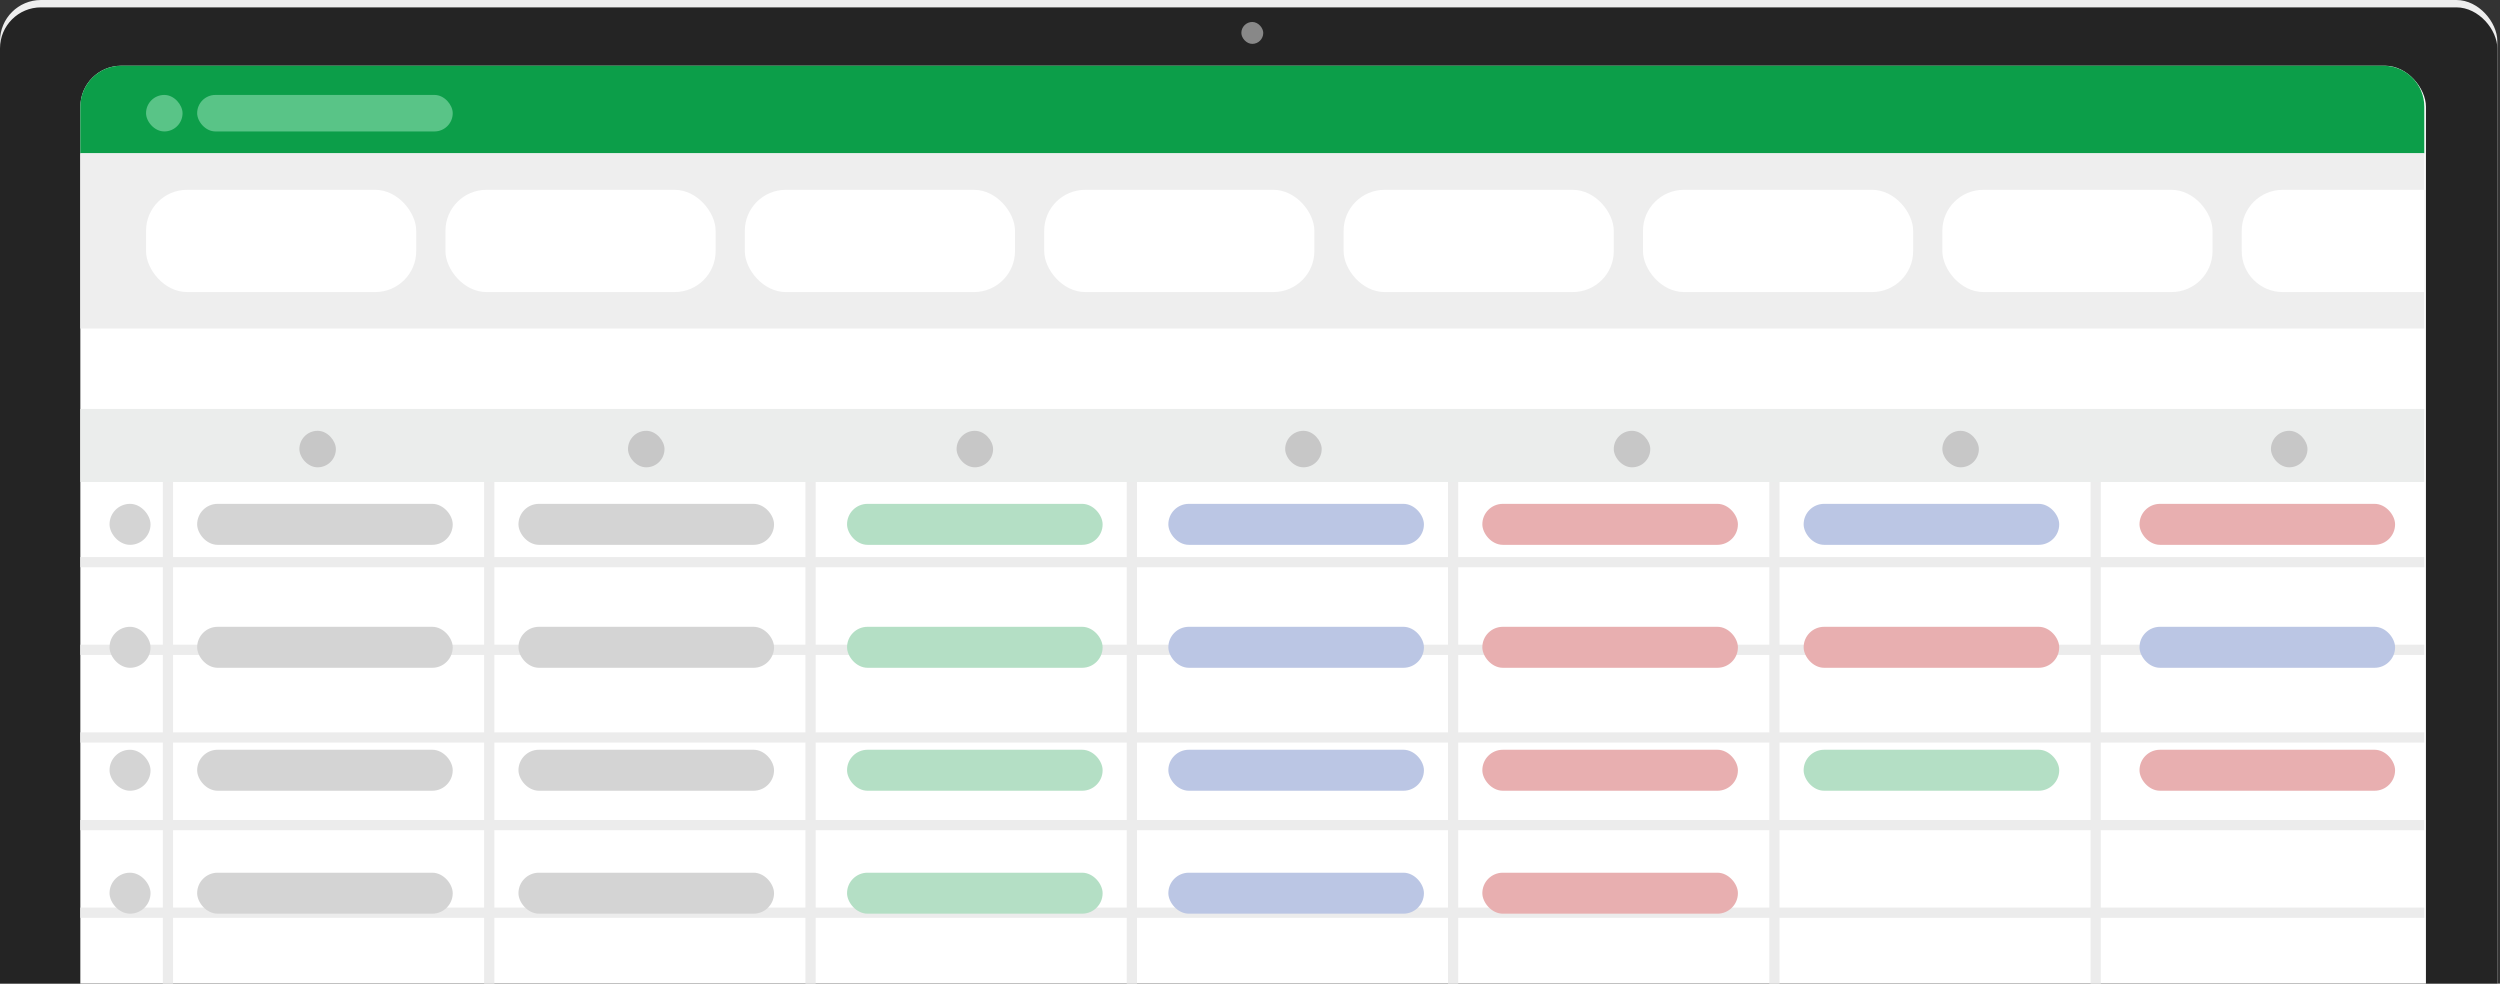 <svg width="244" height="96" viewBox="0 0 244 96" fill="none" xmlns="http://www.w3.org/2000/svg">
<rect x="0" y="0" width="244" height="96" fill="#333333" stroke="none"/>
<rect width="243.737" height="152.514" rx="4" fill="#EEEEEE"/>
<rect y="0.719" width="243.737" height="152.514" rx="4" fill="#242424"/>
<rect x="121.156" y="2.145" width="2.138" height="2.138" rx="1.069" fill="#888888"/>
<rect x="7.84" y="6.414" width="228.931" height="143.25" rx="4" fill="white"/>
<path d="M7.84 10.414C7.84 8.205 9.631 6.414 11.84 6.414H232.611C234.82 6.414 236.611 8.205 236.611 10.414V14.966H7.84V10.414Z" fill="#0C9E49"/>
<rect x="19.242" y="9.266" width="24.944" height="3.563" rx="1.782" fill="#59C487"/>
<rect x="14.254" y="9.266" width="3.563" height="3.563" rx="1.782" fill="#59C487"/>
<rect x="7.84" y="14.961" width="228.771" height="17.104" fill="#EEEEEE"/>
<rect x="14.254" y="18.527" width="26.369" height="9.978" rx="4" fill="white"/>
<rect x="43.477" y="18.527" width="26.369" height="9.978" rx="4" fill="white"/>
<rect x="72.695" y="18.527" width="26.369" height="9.978" rx="4" fill="white"/>
<rect x="101.914" y="18.527" width="26.369" height="9.978" rx="4" fill="white"/>
<rect x="131.137" y="18.527" width="26.369" height="9.978" rx="4" fill="white"/>
<rect x="160.355" y="18.527" width="26.369" height="9.978" rx="4" fill="white"/>
<rect x="189.574" y="18.527" width="26.369" height="9.978" rx="4" fill="white"/>
<path d="M218.793 22.527C218.793 20.318 220.584 18.527 222.793 18.527H236.61V28.505H222.793C220.584 28.505 218.793 26.714 218.793 24.505V22.527Z" fill="white"/>
<rect x="7.84" y="39.914" width="228.771" height="7.127" fill="#EBEDEC"/>
<rect x="29.219" y="42.047" width="3.563" height="3.563" rx="1.782" fill="#C7C7C7"/>
<rect x="61.293" y="42.047" width="3.563" height="3.563" rx="1.782" fill="#C7C7C7"/>
<rect x="93.363" y="42.047" width="3.563" height="3.563" rx="1.782" fill="#C7C7C7"/>
<rect x="125.434" y="42.047" width="3.563" height="3.563" rx="1.782" fill="#C7C7C7"/>
<rect x="157.504" y="42.047" width="3.563" height="3.563" rx="1.782" fill="#C7C7C7"/>
<rect x="189.574" y="42.047" width="3.563" height="3.563" rx="1.782" fill="#C7C7C7"/>
<rect x="221.645" y="42.047" width="3.563" height="3.563" rx="1.782" fill="#C7C7C7"/>
<path d="M16.391 47.043V149.669" stroke="#ECECEC"/>
<path d="M47.75 47.043V149.669" stroke="#ECECEC"/>
<path d="M79.109 47.043V149.669" stroke="#ECECEC"/>
<path d="M110.469 47.043V149.669" stroke="#ECECEC"/>
<path d="M141.824 47.043V149.669" stroke="#ECECEC"/>
<path d="M173.184 47.043V149.669" stroke="#ECECEC"/>
<path d="M204.539 47.043V149.669" stroke="#ECECEC"/>
<path d="M7.84 54.867H236.611" stroke="#ECECEC"/>
<path d="M7.84 63.422H236.611" stroke="#ECECEC"/>
<path d="M7.84 71.977H236.611" stroke="#ECECEC"/>
<path d="M7.84 80.531H236.611" stroke="#ECECEC"/>
<path d="M7.84 89.082H236.611" stroke="#ECECEC"/>
<rect x="82.672" y="49.176" width="24.944" height="4" rx="2" fill="#B4DFC5"/>
<rect x="82.672" y="61.176" width="24.944" height="4" rx="2" fill="#B4DFC5"/>
<rect x="82.672" y="73.176" width="24.944" height="4" rx="2" fill="#B4DFC5"/>
<rect x="82.672" y="85.176" width="24.944" height="4" rx="2" fill="#B4DFC5"/>
<rect x="50.602" y="49.176" width="24.944" height="4" rx="2" fill="#D4D4D4"/>
<rect x="50.602" y="61.176" width="24.944" height="4" rx="2" fill="#D4D4D4"/>
<rect x="50.602" y="73.176" width="24.944" height="4" rx="2" fill="#D4D4D4"/>
<rect x="50.602" y="85.176" width="24.944" height="4" rx="2" fill="#D4D4D4"/>
<rect x="19.242" y="49.176" width="24.944" height="4" rx="2" fill="#D4D4D4"/>
<rect x="19.242" y="61.176" width="24.944" height="4" rx="2" fill="#D4D4D4"/>
<rect x="19.242" y="73.176" width="24.944" height="4" rx="2" fill="#D4D4D4"/>
<rect x="19.242" y="85.176" width="24.944" height="4" rx="2" fill="#D4D4D4"/>
<rect x="10.691" y="49.176" width="4" height="4" rx="2" fill="#D4D4D4"/>
<rect x="10.691" y="61.176" width="4" height="4" rx="2" fill="#D4D4D4"/>
<rect x="10.691" y="73.176" width="4" height="4" rx="2" fill="#D4D4D4"/>
<rect x="10.691" y="85.176" width="4" height="4" rx="2" fill="#D4D4D4"/>
<rect x="114.031" y="49.176" width="24.944" height="4" rx="2" fill="#BBC6E4"/>
<rect x="114.031" y="61.176" width="24.944" height="4" rx="2" fill="#BBC6E4"/>
<rect x="114.031" y="73.176" width="24.944" height="4" rx="2" fill="#BBC6E4"/>
<rect x="114.031" y="85.176" width="24.944" height="4" rx="2" fill="#BBC6E4"/>
<rect x="144.676" y="49.176" width="24.944" height="4" rx="2" fill="#E8AFB0"/>
<rect x="144.676" y="61.176" width="24.944" height="4" rx="2" fill="#E8AFB0"/>
<rect x="144.676" y="73.176" width="24.944" height="4" rx="2" fill="#E8AFB0"/>
<rect x="144.676" y="85.176" width="24.944" height="4" rx="2" fill="#E8AFB0"/>
<rect x="208.816" y="49.176" width="24.944" height="4" rx="2" fill="#E8AFB0"/>
<rect x="208.816" y="61.176" width="24.944" height="4" rx="2" fill="#BBC6E4"/>
<rect x="208.816" y="73.176" width="24.944" height="4" rx="2" fill="#E8AFB0"/>
<rect x="176.035" y="49.176" width="24.944" height="4" rx="2" fill="#BBC6E4"/>
<rect x="176.035" y="61.176" width="24.944" height="4" rx="2" fill="#E8AFB0"/>
<rect x="176.035" y="73.176" width="24.944" height="4" rx="2" fill="#B4DFC5"/>
</svg>
